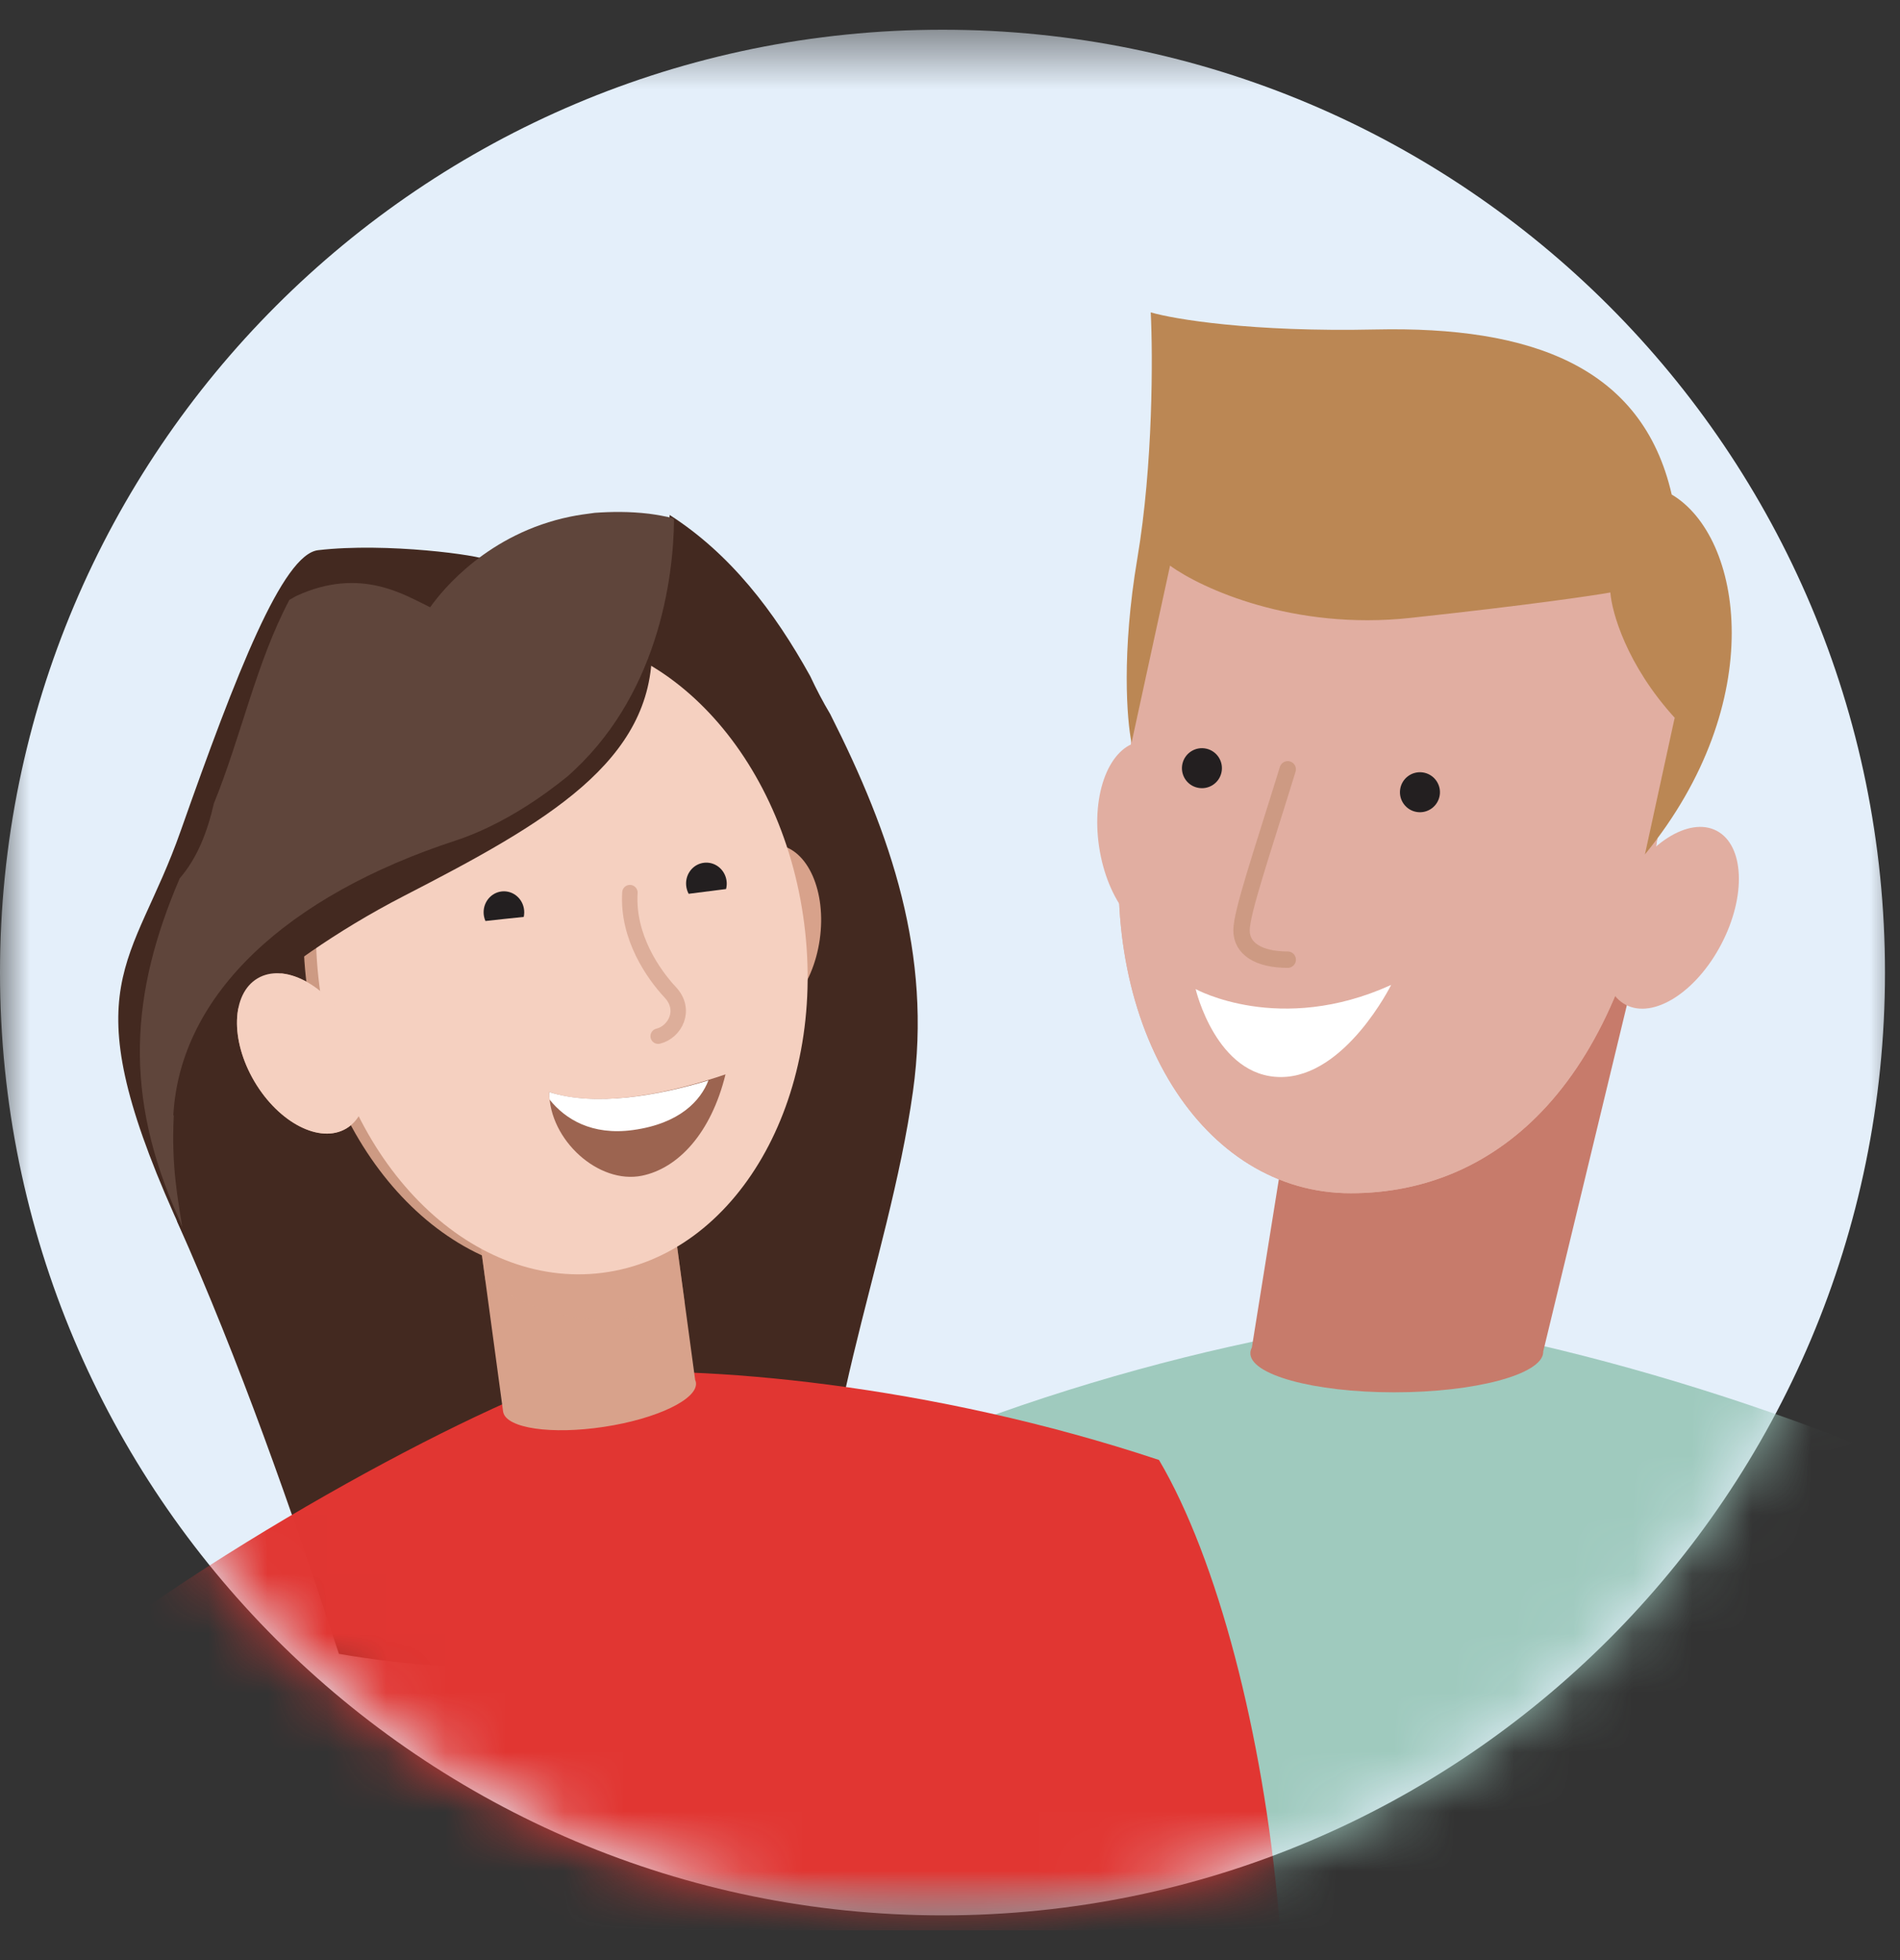 <svg width="32" height="33" viewBox="0 0 32 33" fill="none" xmlns="http://www.w3.org/2000/svg">
<rect x="0" y="0" width="32" height="33" fill="#333333" stroke="none"/>
<g clip-path="url(#clip0_4709_7422)">
<mask id="mask0_4709_7422" style="mask-type:luminance" maskUnits="userSpaceOnUse" x="0" y="0" width="32" height="33">
<path d="M32 0.5H0V32.5H32V0.5Z" fill="white"/>
</mask>
<g mask="url(#mask0_4709_7422)">
<path d="M15.874 32.247C24.64 32.247 31.747 25.14 31.747 16.374C31.747 7.607 24.64 0.5 15.874 0.5C7.107 0.5 0 7.607 0 16.374C0 25.14 7.107 32.247 15.874 32.247Z" fill="#E4EFFA"/>
<path d="M2.985 20.578C2.919 20.141 2.791 19.575 2.845 18.706C2.957 16.657 4.768 14.984 7.598 14.079C8.428 13.809 9.02 13.414 9.44 12.978L9.469 13.011C11.003 11.675 11.27 9.678 11.278 8.67C12.298 9.323 13.038 10.287 13.646 11.384C13.75 11.607 13.862 11.82 13.983 12.023C15.01 14.054 15.7 16.064 15.376 18.375C14.964 21.319 13.608 24.304 13.88 27.288C13.638 27.376 13.379 27.456 13.101 27.537C10.925 28.167 8.028 28.247 5.708 27.844C4.898 25.383 4.045 22.942 2.985 20.569L2.985 20.578Z" fill="#432920"/>
<mask id="mask1_4709_7422" style="mask-type:luminance" maskUnits="userSpaceOnUse" x="0" y="0" width="32" height="33">
<path d="M31.747 16.374C31.747 25.14 24.64 32.247 15.874 32.247C7.107 32.247 0 25.14 0 16.374C0 7.607 7.107 0.5 15.874 0.5C31.747 0.5 31.747 7.607 31.747 16.374Z" fill="white"/>
</mask>
<g mask="url(#mask1_4709_7422)">
<path d="M23.493 22.196C20.132 22.561 14.937 24.083 11.943 26.152C11.392 29.012 11.27 39.479 12.492 49.824H27.588C27.771 48.972 28.321 46.404 29.054 42.948C29.971 38.627 32.538 31.629 34.982 26.152C32.171 24.326 26.854 22.622 23.493 22.196Z" fill="#9FCABE"/>
<path d="M32.039 24.635C31.218 29.819 28.72 35.262 24.572 34.703C17.481 33.749 16.724 34.67 14.957 39.036C14.368 40.491 13.878 41.209 13.47 41.807C12.935 42.591 12.54 43.17 12.246 44.934C12.246 44.934 13.111 47.966 14.799 51.781C16.488 55.595 22.175 51.566 27.586 49.825C27.769 48.973 28.319 46.405 29.053 42.949C29.969 38.628 32.536 31.63 34.981 26.153C34.172 25.627 33.156 25.112 32.039 24.635Z" fill="#5D897C"/>
<path d="M19.703 15.753C19.182 15.832 18.649 15.165 18.512 14.262C18.375 13.36 18.686 12.564 19.206 12.485C19.727 12.406 20.26 13.073 20.397 13.976C20.534 14.878 20.223 15.674 19.703 15.753Z" fill="#E1AEA1"/>
<path fill-rule="evenodd" clip-rule="evenodd" d="M27.569 16.223L21.767 18.431L21.084 22.687C21.069 22.715 21.061 22.743 21.059 22.771C21.035 23.141 22.119 23.441 23.481 23.441C24.843 23.441 25.967 23.141 25.991 22.771C25.992 22.763 25.992 22.754 25.991 22.745H25.993L27.569 16.223Z" fill="#C77B6B"/>
<path d="M27.944 13.901C27.363 18.196 25.249 20.089 22.749 20.089C20.248 20.089 18.521 17.319 18.889 13.901C19.475 8.478 19.894 7.419 24.084 7.714C27.851 7.979 28.749 10.249 27.944 13.901Z" fill="#E1AEA1"/>
<path d="M27.944 13.901C27.363 18.196 25.249 20.089 22.749 20.089C20.248 20.089 18.521 17.319 18.889 13.901C19.475 8.478 19.894 7.419 24.084 7.714C27.851 7.979 28.749 10.249 27.944 13.901Z" fill="#E1AEA1"/>
<path d="M23.43 16.582C21.552 17.436 20.137 16.652 20.137 16.652C20.137 16.652 20.484 18.133 21.572 18.133C22.66 18.133 23.43 16.582 23.43 16.582Z" fill="white"/>
<path d="M21.688 12.952C21.247 14.38 20.91 15.359 20.91 15.665C20.91 15.971 21.196 16.157 21.688 16.157" stroke="#CD9A83" stroke-width="0.276" stroke-linecap="round"/>
<path d="M20.167 13.261C20.348 13.303 20.529 13.191 20.571 13.009C20.613 12.828 20.5 12.647 20.319 12.605C20.138 12.563 19.957 12.676 19.915 12.857C19.873 13.039 19.986 13.22 20.167 13.261Z" fill="#231F20"/>
<path d="M23.864 13.671C24.048 13.699 24.22 13.572 24.248 13.388C24.276 13.205 24.149 13.033 23.966 13.005C23.782 12.977 23.61 13.103 23.582 13.287C23.554 13.471 23.68 13.643 23.864 13.671Z" fill="#231F20"/>
<path d="M27.704 14.385C29.806 11.808 29.35 9.032 28.155 8.326C27.661 6.166 25.785 5.491 23.172 5.547C21.081 5.593 19.774 5.374 19.381 5.259C19.417 5.98 19.422 7.82 19.155 9.403C18.887 10.987 18.979 12.131 19.058 12.505L19.706 9.523C20.233 9.906 21.781 10.617 23.754 10.403C25.727 10.19 26.821 10.029 27.122 9.975C27.146 10.308 27.396 11.195 28.205 12.084L27.704 14.385Z" fill="#BB8754"/>
<path d="M27.382 16.917C27.849 17.161 28.57 16.702 28.992 15.893C29.414 15.084 29.378 14.231 28.912 13.987C28.445 13.743 27.724 14.202 27.302 15.011C26.879 15.82 26.915 16.673 27.382 16.917Z" fill="#E1AEA1"/>
<path d="M9.726 23.134C11.809 22.96 15.693 23.307 19.52 24.58C20.509 26.257 21.27 29.198 21.535 32.195C21.913 36.469 21.779 43.347 21.535 45.904H8.462C6.031 41.196 0.567 31.468 0.207 28.81C2.796 26.495 7.643 23.828 9.726 23.134Z" fill="#E13632"/>
</g>
<path d="M9.935 21.429C12.19 21.141 13.712 18.511 13.334 15.554C12.957 12.597 10.823 10.433 8.568 10.721C6.312 11.009 4.79 13.639 5.168 16.596C5.546 19.553 7.68 21.717 9.935 21.429Z" fill="#CD9A83"/>
<path d="M5.831 19C6.272 18.739 6.297 17.962 5.885 17.264C5.473 16.565 4.781 16.21 4.339 16.471C3.897 16.731 3.873 17.509 4.285 18.207C4.697 18.905 5.389 19.261 5.831 19Z" fill="#CD9A83"/>
<path d="M10.969 14.858C10.898 15.605 11.324 16.25 11.594 16.558C11.864 16.865 11.651 17.232 11.367 17.29" stroke="#975F45" stroke-width="0.26" stroke-linecap="round"/>
<path fill-rule="evenodd" clip-rule="evenodd" d="M11.185 19.37L7.941 19.837L8.475 23.778L8.476 23.778C8.537 24.046 9.286 24.156 10.168 24.023C11.065 23.888 11.76 23.553 11.721 23.276C11.719 23.261 11.714 23.247 11.708 23.233L11.185 19.37Z" fill="#D8A28B"/>
<path d="M12.683 17.152C12.18 17.08 11.865 16.366 11.981 15.558C12.097 14.749 12.599 14.152 13.103 14.225C13.607 14.297 13.922 15.011 13.806 15.819C13.69 16.628 13.187 17.225 12.683 17.152Z" fill="#D8A28B"/>
<g style="mix-blend-mode:multiply" opacity="0.5">
<path fill-rule="evenodd" clip-rule="evenodd" d="M8.174 21.552L7.941 19.837L11.185 19.37L11.53 21.919C11.242 22.052 10.935 22.143 10.614 22.187C9.752 22.304 8.908 22.061 8.174 21.552Z" fill="#D8A28B"/>
</g>
<path d="M10.146 21.429C12.401 21.141 13.923 18.511 13.545 15.554C13.168 12.597 11.034 10.433 8.778 10.721C6.523 11.009 5.001 13.639 5.379 16.596C5.757 19.553 7.891 21.717 10.146 21.429Z" fill="#F5D0C0"/>
<path d="M8.192 9.426C8.107 9.353 6.517 9.128 5.358 9.263C4.761 9.331 3.982 11.329 3.045 13.984C2.242 16.275 1.199 16.552 2.933 20.45C4.676 24.348 3.205 17.772 3.205 17.772C3.205 17.772 4.429 16.307 6.811 15.08C9.194 13.853 11.01 12.822 10.98 10.889" fill="#432920"/>
<path d="M2.927 18.778C2.882 19.647 3.002 20.213 3.068 20.65C3.047 20.608 3.035 20.564 3.015 20.522C2.071 18.432 2.199 16.718 3.027 14.787C3.322 14.448 3.494 14.003 3.602 13.527C4.062 12.399 4.312 11.163 4.874 10.099C4.917 10.078 4.959 10.048 5.002 10.028C6.082 9.537 6.824 10.024 7.245 10.224C7.454 9.926 8.228 8.98 9.606 8.698C9.737 8.671 9.877 8.652 10.017 8.634C10.299 8.614 10.6 8.61 10.93 8.649C11.064 8.666 11.198 8.692 11.315 8.719C11.324 8.719 11.343 8.735 11.352 8.743C11.344 9.751 11.077 11.749 9.543 13.084C9.542 13.075 8.701 13.815 7.672 14.152C4.852 15.074 3.031 16.73 2.919 18.779L2.927 18.778Z" fill="#5F453B"/>
<path d="M5.831 19C6.272 18.739 6.297 17.962 5.885 17.264C5.473 16.565 4.781 16.21 4.339 16.471C3.897 16.731 3.873 17.509 4.285 18.207C4.697 18.905 5.389 19.261 5.831 19Z" fill="#F5D0C0"/>
<path d="M10.609 15.028C10.562 15.777 11.009 16.407 11.288 16.706C11.568 17.004 11.367 17.377 11.085 17.445" stroke="#DDAE9A" stroke-width="0.26" stroke-linecap="round"/>
<path d="M12.219 18.088C11.343 18.386 10.127 18.67 9.25 18.386C9.25 19.194 10.084 19.944 10.813 19.794C11.42 19.669 11.975 19.082 12.219 18.088Z" fill="#9C6450"/>
<path fill-rule="evenodd" clip-rule="evenodd" d="M11.931 18.19C11.804 18.522 11.456 18.916 10.663 19.025C9.964 19.122 9.516 18.837 9.257 18.514C9.252 18.471 9.25 18.429 9.25 18.386C10.034 18.636 11.085 18.444 11.931 18.19Z" fill="white"/>
<path d="M8.487 15.006C8.676 15.006 8.829 15.164 8.829 15.359C8.829 15.386 8.826 15.412 8.821 15.437L8.487 15.472L8.176 15.506C8.156 15.461 8.145 15.411 8.145 15.359C8.145 15.164 8.298 15.006 8.487 15.006Z" fill="#231F20"/>
<path d="M11.871 14.524C12.06 14.51 12.224 14.656 12.239 14.851C12.242 14.891 12.238 14.931 12.228 14.968L11.598 15.048C11.575 15.004 11.56 14.955 11.556 14.902C11.541 14.707 11.682 14.538 11.871 14.524Z" fill="#231F20"/>
</g>
</g>
<defs>
<clipPath id="clip0_4709_7422">
<rect width="32" height="32" fill="white" transform="translate(0 0.5)"/>
</clipPath>
</defs>
</svg>
